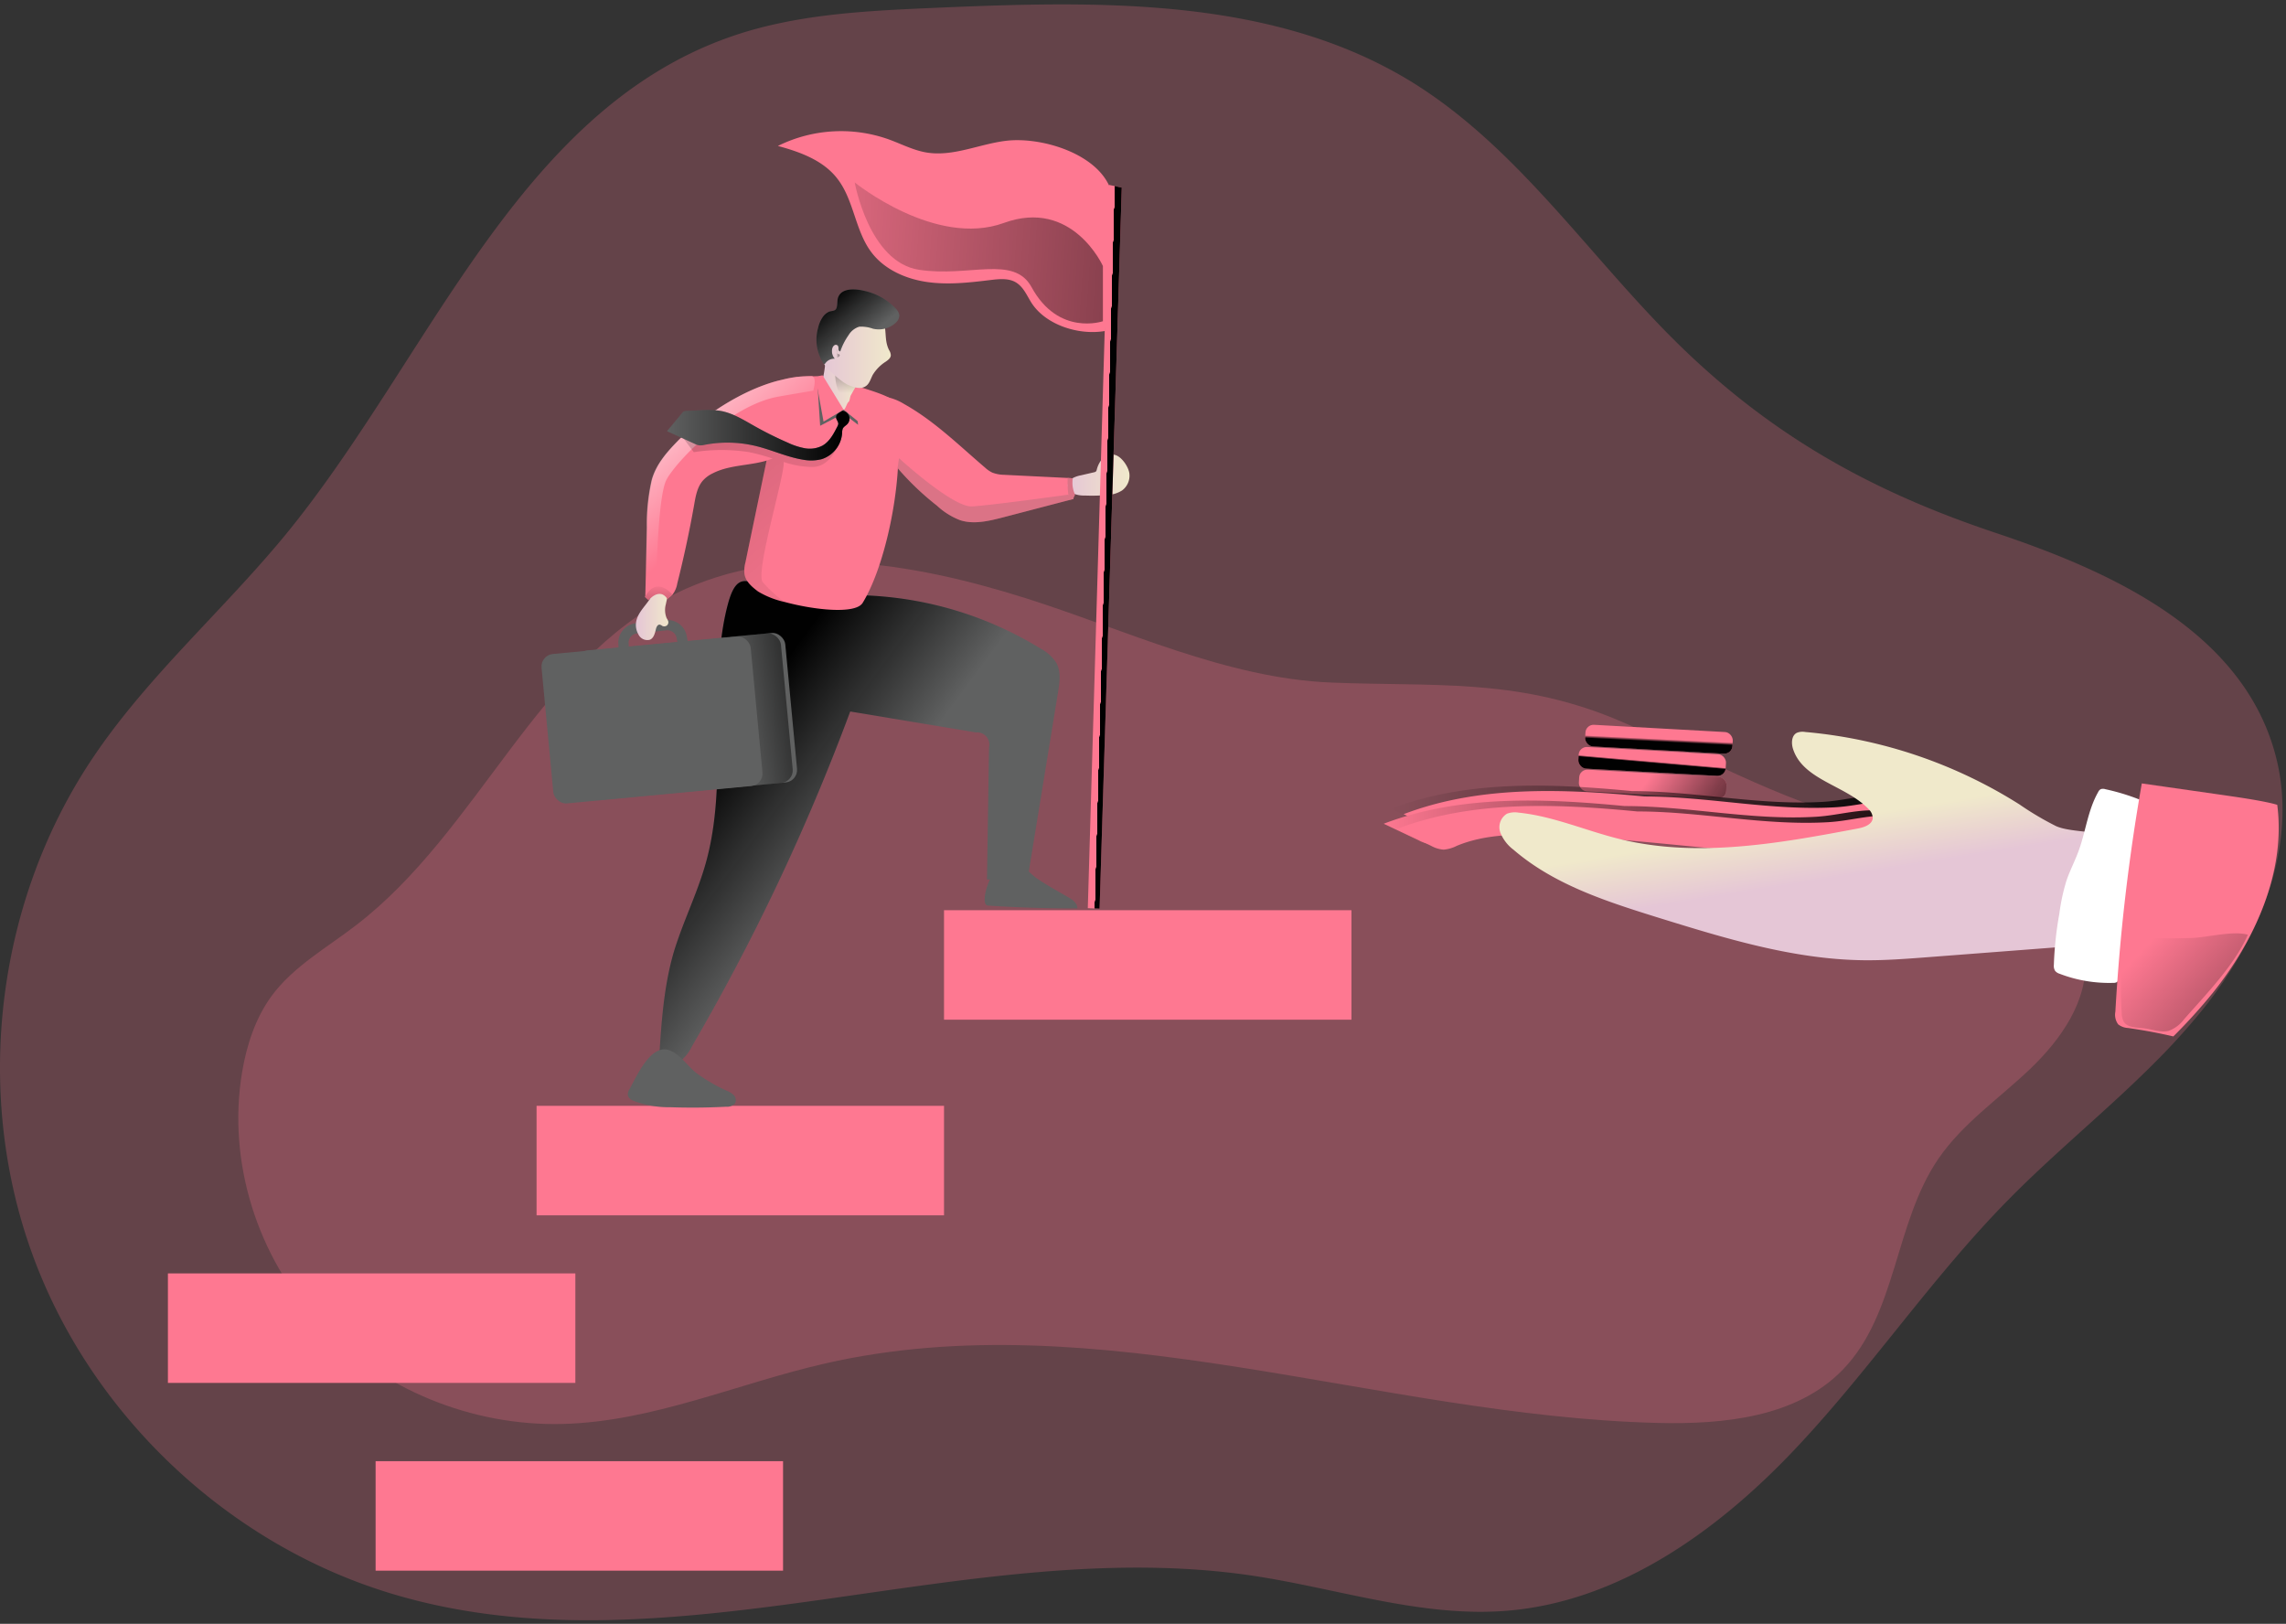 <svg xmlns="http://www.w3.org/2000/svg" width="504" height="358" viewBox="0 0 504 358">
    <rect x="0" y="0" width="504" height="358" fill="#333333" stroke="none"/>
    <defs>
        <linearGradient id="a" x1="44.92%" x2="149.124%" y1="49.546%" y2="58.609%">
            <stop offset="0%" stop-color="#010101" stop-opacity="0"/>
            <stop offset="95%" stop-color="#010101"/>
        </linearGradient>
        <linearGradient id="b" x1="50.066%" x2="48.514%" y1="49.932%" y2="57.11%">
            <stop offset="0%" stop-color="#010101" stop-opacity="0"/>
            <stop offset="95%" stop-color="#010101"/>
        </linearGradient>
        <linearGradient id="c" x1="49.971%" x2="50.49%" y1="48.464%" y2="61.973%">
            <stop offset="0%" stop-color="#010101" stop-opacity="0"/>
            <stop offset="95%" stop-color="#010101"/>
        </linearGradient>
        <linearGradient id="d" x1="-.023%" x2="99.977%" y1="49.978%" y2="49.978%">
            <stop offset="0%" stop-color="#010101" stop-opacity="0"/>
            <stop offset="95%" stop-color="#010101"/>
        </linearGradient>
        <linearGradient id="e" x1="0%" y1="50.027%" y2="50.027%">
            <stop offset="0%" stop-color="#010101" stop-opacity="0"/>
            <stop offset="95%" stop-color="#010101"/>
        </linearGradient>
        <linearGradient id="f" x1="55.858%" x2="46.376%" y1="62.93%" y2="41.454%">
            <stop offset="0%" stop-color="#E5C6D6"/>
            <stop offset="42%" stop-color="#EAD4D0"/>
            <stop offset="100%" stop-color="#F0E9CB"/>
        </linearGradient>
        <linearGradient id="g" x1="47.6%" x2="18.994%" y1="55.73%" y2="29.415%">
            <stop offset="0%" stop-color="#010101" stop-opacity="0"/>
            <stop offset="95%" stop-color="#010101"/>
        </linearGradient>
        <linearGradient id="h" x1=".333%" x2="100.268%" y1="49.983%" y2="49.983%">
            <stop offset="0%" stop-color="#E5C6D6"/>
            <stop offset="42%" stop-color="#EAD4D0"/>
            <stop offset="100%" stop-color="#F0E9CB"/>
        </linearGradient>
        <linearGradient id="i" x1="49.018%" x2="54.328%" y1="74.461%" y2="-240.454%">
            <stop offset="0%" stop-color="#010101" stop-opacity="0"/>
            <stop offset="95%" stop-color="#010101"/>
        </linearGradient>
        <linearGradient id="j" x1=".015%" y1="49.97%" y2="49.97%">
            <stop offset="0%" stop-color="#E5C6D6"/>
            <stop offset="42%" stop-color="#EAD4D0"/>
            <stop offset="100%" stop-color="#F0E9CB"/>
        </linearGradient>
        <linearGradient id="k" x1="59.598%" x2="8.959%" y1="68.074%" y2="14.062%">
            <stop offset="0%" stop-color="#010101" stop-opacity="0"/>
            <stop offset="95%" stop-color="#010101"/>
        </linearGradient>
        <linearGradient id="l" x1=".22%" x2="99.728%" y1="49.851%" y2="49.851%">
            <stop offset="0%" stop-color="#E5C6D6"/>
            <stop offset="42%" stop-color="#EAD4D0"/>
            <stop offset="100%" stop-color="#F0E9CB"/>
        </linearGradient>
        <linearGradient id="m" x1="53.248%" x2="-.279%" y1="55.437%" y2="-25.511%">
            <stop offset="0%" stop-color="#FFF" stop-opacity="0"/>
            <stop offset="95%" stop-color="#FFF"/>
        </linearGradient>
        <linearGradient id="n" x1="123.495%" x2="-502.024%" y1="119.496%" y2="-687.731%">
            <stop offset="0%" stop-color="#010101" stop-opacity="0"/>
            <stop offset="95%" stop-color="#010101"/>
        </linearGradient>
        <linearGradient id="o" x1=".089%" x2="99.771%" y1="50.231%" y2="50.231%">
            <stop offset="0%" stop-color="#E5C6D6"/>
            <stop offset="42%" stop-color="#EAD4D0"/>
            <stop offset="100%" stop-color="#F0E9CB"/>
        </linearGradient>
        <linearGradient id="p" x1="49.982%" x2="50.152%" y1="49.991%" y2="50.091%">
            <stop offset="0%" stop-color="#010101" stop-opacity="0"/>
            <stop offset="95%" stop-color="#010101"/>
        </linearGradient>
        <linearGradient id="q" x1=".099%" x2="100.133%" y1="49.185%" y2="49.185%">
            <stop offset="0%" stop-color="#010101" stop-opacity="0"/>
            <stop offset="95%" stop-color="#010101"/>
        </linearGradient>
        <linearGradient id="r" x1="35.832%" x2="164.026%" y1="50.986%" y2="44.988%">
            <stop offset="0%" stop-color="#010101" stop-opacity="0"/>
            <stop offset="95%" stop-color="#010101"/>
        </linearGradient>
        <linearGradient id="s" x1="73.426%" x2="133.016%" y1="49.159%" y2="47.025%">
            <stop offset="0%" stop-color="#010101" stop-opacity="0"/>
            <stop offset="95%" stop-color="#010101"/>
        </linearGradient>
        <linearGradient id="t" x1="50.331%" x2="44.371%" y1="30.348%" y2="451.815%">
            <stop offset="0%" stop-color="#010101" stop-opacity="0"/>
            <stop offset="95%" stop-color="#010101"/>
        </linearGradient>
        <linearGradient id="u" x1="15.481%" x2="262.888%" y1="21.032%" y2="205.586%">
            <stop offset="0%" stop-color="#010101" stop-opacity="0"/>
            <stop offset="95%" stop-color="#010101"/>
        </linearGradient>
        <linearGradient id="v" x1="-51.882%" x2="300.859%" y1="45.824%" y2="60.854%">
            <stop offset="0%" stop-color="#010101" stop-opacity="0"/>
            <stop offset="95%" stop-color="#010101"/>
        </linearGradient>
    </defs>
    <g fill="none" fill-rule="nonzero" transform="translate(-1)">
        <path fill="#FE7891" d="M486.48 222.76a146.83 146.83 0 0 1-10.54 11.63c-10.37 10.39-21.91 19.7-32.21 30.18-17.16 17.43-30.81 38-47.7 55.68-16.89 17.68-38.3 32.83-62.65 34.86-18.88 1.57-37.4-4.9-56.16-7.71-62.62-9.36-127.9 22-188.74 4.29-36.56-10.6-67.34-39.39-80.36-75.21-13.02-35.82-7.94-77.6 13.23-109.23 12.27-18.34 29.28-33 43.17-50.06 31.24-38.48 50.54-92.5 97.3-109 14.47-5.11 30.09-5.8 45.44-6.47 35.83-1.54 74-2.5 104.64 16.13 22.6 13.81 38 36.53 56.52 55.41 21.63 22 44.29 34.77 72.56 44.22 25 8.37 55 21.6 61.93 49.88.398 1.6.701 3.224.91 4.86 2.39 17.95-5.86 36.31-17.34 50.54z" opacity=".24"/>
        <path fill="#FE7891" d="M227.1 131.87c-25.15-7.94-53.5-12.66-77.15-1-30.55 15.12-43.38 52.32-70.42 73.09-6.47 5-13.85 9.08-18.68 15.66-3.58 4.93-5.49 10.86-6.49 16.86-3.27 19.68 3.38 40.63 17 55.24 13.62 14.61 33.71 22.72 53.65 22.22 19.94-.5 38.56-8.92 57.93-13.34 60.09-13.73 121.82 11.54 183.44 13.11 14.6.37 30.71-1.23 40.89-11.72 11.93-12.3 11.4-32.3 21.05-46.46 5.33-7.82 13.37-13.28 20.22-19.81 6.85-6.53 12.91-15.15 12.2-24.59-.77-10.15-9.3-18.24-18.65-22.3-9.35-4.06-19.67-5.09-29.55-7.55-19.62-4.87-37.33-15.29-56-23-21.72-8.8-39.72-6.88-62.06-7.8-23.08-.91-45.66-11.75-67.38-18.61z" opacity=".24"/>
        <rect width="32.53" height="4.78" x="349.107" y="170.48" fill="#FE7891" rx="1.79" transform="rotate(3.16 365.372 172.87)"/>
        <rect width="32.53" height="4.78" x="349.107" y="170.48" fill="url(#a)" rx="1.79" transform="rotate(3.16 365.372 172.87)"/>
        <rect width="32.53" height="4.78" x="348.993" y="165.481" fill="#FE7891" rx="1.79" transform="rotate(3.16 365.258 167.871)"/>
        <rect width="32.53" height="4.78" x="348.993" y="165.481" fill="url(#b)" rx="1.79" transform="rotate(3.16 365.258 167.871)"/>
        <rect width="32.53" height="4.78" x="350.49" y="160.591" fill="#FE7891" rx="1.79" transform="rotate(3.16 366.755 162.98)"/>
        <rect width="32.53" height="4.78" x="350.49" y="160.591" fill="url(#c)" rx="1.79" transform="rotate(3.16 366.755 162.98)"/>
        <path fill="url(#d)" d="M360.82 174.41c-17.84-1.7-36.39-2.49-53.13 3.9l7.66 3.63a6.68 6.68 0 0 0 2.73.84 7.57 7.57 0 0 0 2.93-.84c6.27-2.59 13.28-2.61 20.07-2.34 27.94 1.11 55.73 6.39 83.66 5.15 5-.23 10.1-.69 14.62-2.81-6.78-2.07-13.75-4.91-20.7-6.29-5.23-1-10.32.81-15.65 1.13-14.27.85-28.11-2.37-42.19-2.37z"/>
        <path fill="#FE7891" d="M363.59 175.6c-17.84-1.7-36.39-2.49-53.13 3.9l7.66 3.63a6.68 6.68 0 0 0 2.73.84 7.74 7.74 0 0 0 2.93-.84c6.27-2.6 13.28-2.61 20.07-2.34 27.94 1.11 55.73 6.39 83.66 5.14 5-.22 10.1-.68 14.62-2.81-6.78-2.06-13.75-4.91-20.7-6.28-5.23-1-10.32.81-15.65 1.13-14.24.84-28.08-2.37-42.19-2.37z"/>
        <path fill="#FE7891" d="M359.19 177.71c-17.84-1.71-36.38-2.49-53.12 3.9l7.65 3.63a6.73 6.73 0 0 0 2.73.84 7.64 7.64 0 0 0 2.93-.84c6.28-2.6 13.29-2.61 20.08-2.34 27.93 1.11 55.73 6.39 83.66 5.14 5-.22 10.1-.68 14.62-2.81-6.79-2.06-13.75-4.91-20.71-6.28-5.22-1-10.31.81-15.65 1.12-14.24.85-28.07-2.36-42.19-2.36z"/>
        <path fill="url(#e)" d="M359.19 177.71c-17.84-1.71-36.38-2.49-53.12 3.9l7.65 3.63a6.73 6.73 0 0 0 2.73.84 7.64 7.64 0 0 0 2.93-.84c6.28-2.6 13.29-2.61 20.08-2.34 27.93 1.11 55.73 6.39 83.66 5.14 5-.22 10.1-.68 14.62-2.81-6.79-2.06-13.75-4.91-20.71-6.28-5.22-1-10.31.81-15.65 1.12-14.24.85-28.07-2.36-42.19-2.36z"/>
        <path fill="#FE7891" d="M361.99 178.9c-17.84-1.71-36.38-2.5-53.12 3.9l7.65 3.68a6.73 6.73 0 0 0 2.73.84 7.64 7.64 0 0 0 2.93-.84c6.28-2.6 13.29-2.62 20.08-2.35 27.93 1.12 55.73 6.39 83.66 5.15 5-.22 10.1-.69 14.62-2.81-6.79-2.11-13.72-4.99-20.72-6.34-5.23-1-10.31.81-15.65 1.13-14.23.85-28.06-2.36-42.18-2.36z"/>
        <path fill="url(#f)" d="M454.28 182.12a66.33 66.33 0 0 1-8-4.74 105.76 105.76 0 0 0-47.28-16 3.35 3.35 0 0 0-1.86.19c-1.17.61-1.23 2.28-.83 3.54 2.2 6.87 11.54 8 16.58 13.19a2.89 2.89 0 0 1 1 2c-.05 1.44-1.81 2.08-3.23 2.35-17.34 3.28-35.31 6.54-52.45 2.36-7.51-1.83-14.72-5.07-22.41-5.85a4.92 4.92 0 0 0-2.56.24 3.48 3.48 0 0 0-1.45 4.17 8.76 8.76 0 0 0 2.9 3.77c9 7.77 20.69 11.47 32 15 14.73 4.56 29.71 9.17 45.12 9.36 4.75.06 9.49-.31 14.22-.67l33.94-2.6a7 7 0 0 0 2.68-.57 6.3 6.3 0 0 0 2.43-2.81 33.72 33.72 0 0 0 4-16.84c-.15-5.85-10.37-4.08-14.8-6.09z"/>
        <path fill="#FFF" d="M465.15 173.99a1.55 1.55 0 0 0-1 0 1.38 1.38 0 0 0-.56.63c-2.28 4-2.74 8.7-4.32 13-.81 2.22-1.92 4.32-2.68 6.56a43.32 43.32 0 0 0-1.56 7.25 78 78 0 0 0-1.21 11.28 2.12 2.12 0 0 0 .28 1.34 2.1 2.1 0 0 0 1 .64 30.45 30.45 0 0 0 11.87 2 1.33 1.33 0 0 0 .79-.2 1.37 1.37 0 0 0 .38-.7c2-6.707 3.703-13.5 5.11-20.38.667-3.46 1.27-6.94 1.81-10.44.26-1.75.63-3.56.73-5.33.1-1.77-.56-2.19-2.19-3a48.22 48.22 0 0 0-8.45-2.65z"/>
        <path fill="#606161" d="M137.47 144.48l-.16-2.81a4.37 4.37 0 0 1 3.89-4.27l6.49-.68a4.32 4.32 0 0 1 4.71 3.48l.5 2.73-2.23.41-.5-2.71a2.06 2.06 0 0 0-2.25-1.66l-6.49.68a2.08 2.08 0 0 0-1.85 2l.16 2.7-2.27.13zM156.55 190.48c-1.88 6.62-5 12.82-7 19.43-2.23 7.67-2.74 15.71-3.24 23.68.81 1.36 2.84 1.5 4.22.71a9.1 9.1 0 0 0 3-3.57 475.15 475.15 0 0 0 34.92-73.87l27.71 4.62a2.69 2.69 0 0 1 2.89 3.29l-.45 29.13 6.74.15a1.9 1.9 0 0 0 2.48-1.89l6.45-39.55c.36-2.19.69-4.57-.4-6.51a9.42 9.42 0 0 0-3.47-3.12 79.52 79.52 0 0 0-43.79-11.74c-4.4.12-8.87.61-13.14-.45-6.8-1.7-9.71-6.16-12 2.45-1.67 6.25-2 12.8-2.2 19.24-.3 12.66.8 25.66-2.72 38z"/>
        <path fill="url(#g)" d="M156.55 190.48c-1.88 6.62-5 12.82-7 19.43-2.23 7.67-2.74 15.71-3.24 23.68.81 1.36 2.84 1.5 4.22.71a9.1 9.1 0 0 0 3-3.57 475.15 475.15 0 0 0 34.92-73.87l27.71 4.62a2.69 2.69 0 0 1 2.89 3.29l-.45 29.13 6.74.15a1.9 1.9 0 0 0 2.48-1.89l6.45-39.55c.36-2.19.69-4.57-.4-6.51a9.42 9.42 0 0 0-3.47-3.12 79.52 79.52 0 0 0-43.79-11.74c-4.4.12-8.87.61-13.14-.45-6.8-1.7-9.71-6.16-12 2.45-1.67 6.25-2 12.8-2.2 19.24-.3 12.66.8 25.66-2.72 38z"/>
        <path fill="#FE7891" d="M237.62 106.06v3.96L222 114.1c-3.08.79-6.37 1.57-9.36.57a15.87 15.87 0 0 1-5.08-3.2 60.61 60.61 0 0 1-8.67-8.28c-.48-.57-.94-1.17-1.39-1.81a29.64 29.64 0 0 1-4.68-10.06c-.3-1.24-1.09-2.11-.3-3.11.63-.78 2.47-.87 3.38-.78a11.73 11.73 0 0 1 4.41 1.63c6.65 3.71 12.11 9.12 17.91 14.07a6.46 6.46 0 0 0 1.55 1.06 7.56 7.56 0 0 0 2.56.49l14.59.72a.64.64 0 0 1 .52.18.58.58 0 0 1 .18.48z"/>
        <path fill="#FE7891" d="M191.19 132.92c-1.6 2.57-10.79 1.54-17.22-.21a19.51 19.51 0 0 1-5.83-2.3c-1.33-1-2.75-2.2-3-3.83a6.89 6.89 0 0 1 .21-2.6c1.54-7.46 3.11-14.92 4.65-22.39.36-1.69.7-3.41 1.06-5.1a25.48 25.48 0 0 1 1.51-5.23 22 22 0 0 1 2.72-4.35c1-1.33-.33-3.59 1.33-3.71 4.83-.37 7.22-.46 9.6.57 3 1.33 7.71 2.36 10.67 3.84.87.42.09 1.3.69 2.11a5.91 5.91 0 0 1 .82 2.27c2.3 10.6-1.53 31.66-7.21 40.93z"/>
        <path fill="#606161" d="M181.11 82.92l.71 10.95 5.14-2.69 3.23 2.48-.18-1.45-8.19-9.25z"/>
        <path fill="#FE7891" d="M189.73 84.84l.55 8.16-3.28-2.67z"/>
        <path fill="url(#h)" d="M182.29 84.02a3.25 3.25 0 0 0 .74 3.24 3.75 3.75 0 0 0 1.63.78c.68.17 1.63 2.28 2.34 2.29.36 0 .75-1.52 1.06-1.7.31-.18.32-1.11.52-1.47l1.35-2.39a1.76 1.76 0 0 0 .32-1.29 1.74 1.74 0 0 0-.87-.86l-2.5-1.47c-.93-.56-3.8-2.47-3.91-1.22a29 29 0 0 1-.68 4.09z"/>
        <path fill="url(#i)" d="M185.14 82.55s-.08 4.69 2.66 5.56a9 9 0 0 0 1.93-3.27c.9-2.36-4.59-2.29-4.59-2.29z"/>
        <path fill="#FE7891" d="M222.82 31.04c-5.91.71-11.69 3.56-17.56 2.58-2.92-.49-5.59-1.91-8.37-2.91a31.34 31.34 0 0 0-24.39 1.47c4.89 1.31 10 3.18 13.08 7.17 3.71 4.73 3.92 11.48 7.54 16.27 2.85 3.78 7.5 5.85 12.18 6.54 4.68.69 9.44.14 14.13-.43 1.9-.23 4-.44 5.61.57 1.61 1.01 2.33 2.79 3.3 4.35 3.13 5 10.52 7.35 16.35 6.31.35-8.84 4.48-24.57.77-32.19-3.52-7.29-15.29-10.61-22.64-9.73zM488.82 218.94a120.45 120.45 0 0 1-8.66 9.56c-3.3-.77-6.65-1.39-10-1.86a3.82 3.82 0 0 1-2.16-.8 3.58 3.58 0 0 1-.62-2.8 431.64 431.64 0 0 1 5.83-50.32l18.37 2.63c.89.15 8.41 1.14 11.49 2.09 1.91 14.72-4.86 29.81-14.25 41.5zM209.13 200.67h89.83v24.14h-89.83zM119.3 243.8h89.83v24.14H119.3zM38.02 280.75h89.83v24.14H38.02zM83.81 322.14h89.83v24.14H83.81z"/>
        <path fill="url(#j)" d="M197.02 77.19c.22.331.351.713.38 1.11 0 .62-.58 1.05-1.08 1.41a9 9 0 0 0-2.87 2.88c-.48.88-.74 2-1.55 2.53-1.1.79-2.62.29-3.86-.23-1.55-.65-5.27-4-5.35-4.74-.23-2 .82-4.29 1.54-6.15.85-2.17 2.22-4.31 4.36-5.25a5.93 5.93 0 0 1 4.86.06c4.07 1.93 1.94 5.18 3.57 8.38z"/>
        <path fill="#606161" d="M191.58 64.13a13.4 13.4 0 0 1 7 4c.364.368.605.84.69 1.35a2.14 2.14 0 0 1-.67 1.57 5.49 5.49 0 0 1-5.16 1.41 7.61 7.61 0 0 0-3-.44 4.15 4.15 0 0 0-2.36 1.87 13.89 13.89 0 0 0-1.82 3.58c-.24 0-.4-.26-.41-.5a1.44 1.44 0 0 0-.09-.72.61.61 0 0 0-.83-.12 1.23 1.23 0 0 0-.46.78 2.55 2.55 0 0 0 .57 2.17 2.41 2.41 0 0 0-2.07 1c-.07.1-.16.21-.27.18a.28.28 0 0 1-.13-.11 9.56 9.56 0 0 1-1.19-7.9 6.76 6.76 0 0 1 1-2.33 3.49 3.49 0 0 1 1.31-1.16c.44-.21 1.23-.16 1.55-.53.51-.58.25-2 .56-2.71.83-2.16 4.02-1.83 5.78-1.39z"/>
        <path fill="url(#k)" d="M191.58 64.13a13.4 13.4 0 0 1 7 4c.364.368.605.84.69 1.35a2.14 2.14 0 0 1-.67 1.57 5.49 5.49 0 0 1-5.16 1.41 7.61 7.61 0 0 0-3-.44 4.15 4.15 0 0 0-2.36 1.87 13.89 13.89 0 0 0-1.82 3.58c-.24 0-.4-.26-.41-.5a1.44 1.44 0 0 0-.09-.72.61.61 0 0 0-.83-.12 1.23 1.23 0 0 0-.46.78 2.55 2.55 0 0 0 .57 2.17 2.41 2.41 0 0 0-2.07 1c-.07.1-.16.21-.27.18a.28.28 0 0 1-.13-.11 9.56 9.56 0 0 1-1.19-7.9 6.76 6.76 0 0 1 1-2.33 3.49 3.49 0 0 1 1.31-1.16c.44-.21 1.23-.16 1.55-.53.51-.58.25-2 .56-2.71.83-2.16 4.02-1.83 5.78-1.39z"/>
        <path fill="url(#l)" d="M242.82 103.48a.94.94 0 0 1-.19.46 1 1 0 0 1-.45.19l-2.86.66a6.25 6.25 0 0 0-1.85.64 2 2 0 0 0-1.05 1.57 2.07 2.07 0 0 0 1.4 1.88 6.23 6.23 0 0 0 2.4.37 40.08 40.08 0 0 0 4.9-.11 6.74 6.74 0 0 0 3.25-1 4.06 4.06 0 0 0 1.63-3.74c-.17-1.41-1.63-3.64-3.09-4.08-2.18-.68-3.62 1.38-4.09 3.16z"/>
        <path fill="#FE7891" d="M180.31 86.13a39.44 39.44 0 0 0-1.24 4.56 11.35 11.35 0 0 1-2.65 6.49 12.37 12.37 0 0 1-3.27 3c-4.44 2.78-10.39 1.79-15 4.17a6.87 6.87 0 0 0-2.18 1.6c-1.26 1.45-1.6 3.45-1.93 5.35a247.504 247.504 0 0 1-3.72 17.34 5.45 5.45 0 0 1-1.05 2.45c-1.45 1.6-4 1.12-6 .51l.36-15.31a44.43 44.43 0 0 1 1.09-10.43c.93-3.41 3.26-6.1 5.71-8.61 3.35-3.44 12.23-10.66 22-13.29l1.87-.45a24.1 24.1 0 0 1 5.65-.58.59.59 0 0 1 .27.07c.6.29.46 1.62.09 3.13z"/>
        <path fill="url(#m)" d="M180.31 86.13c-1.6.27-4 .66-7.61 1.3-10.75 1.84-22.81 14.47-24.8 18.42-1.99 3.95-2.21 23.6-2.21 23.6l-2.5 2.17.36-15.31a44.43 44.43 0 0 1 1.09-10.43c.93-3.41 3.26-6.1 5.71-8.61 3.35-3.44 12.23-10.66 22-13.29l1.87-.45a24.1 24.1 0 0 1 5.65-.58.59.59 0 0 1 .27.07c.68.27.54 1.6.17 3.11z"/>
        <path fill="url(#n)" d="M186.69 95.28s-1.45 7.55-6.47 7.67a19.68 19.68 0 0 1-6.43-1.11c.21 3.14-6.35 24.37-4.62 26.52a28.66 28.66 0 0 0 4.8 4.35 19.51 19.51 0 0 1-5.83-2.3c-1.33-1-2.75-2.2-3-3.83a6.89 6.89 0 0 1 .21-2.6c1.54-7.46 3.11-14.92 4.65-22.39a7.32 7.32 0 0 1 1.36-.48 42.24 42.24 0 0 0-5.17-1.42 39.4 39.4 0 0 0-12.23 0l-2.45-3.29 2.93-2.57 25.92 6.31 6.33-4.86z"/>
        <path fill="url(#o)" d="M147.82 133.15a4.8 4.8 0 0 0 .16 3.14 2.8 2.8 0 0 1 .35.69.92.92 0 0 1-.31.93 1 1 0 0 1-1 .09 1.55 1.55 0 0 0-.52-.28c-.47-.1-.77.48-.88.95-.22.92-.47 2-1.33 2.37a2.18 2.18 0 0 1-2.55-1.2 4.13 4.13 0 0 1-.5-2.67c.36-2.38 2.65-4 3.63-6.18.23-.54.09-.28.51-.69a1.69 1.69 0 0 1 1.52-.43c1.92.43 1.13 2 .92 3.28z"/>
        <path fill="#606161" d="M218.82 199.65c6.56.44 13.133.647 19.72.62 0-1.1-1-1.89-2-2.44-2.33-1.37-4.72-2.65-6.95-4.18-1.69-1.16-3.93-4.07-6.09-4.1-3.55-.07-6.94 9.93-4.68 10.1zM139.82 240.07a2.12 2.12 0 0 0-.38 1.5 2 2 0 0 0 1.24 1.13 21.93 21.93 0 0 0 8.13 1.41c4.113.14 8.22.103 12.32-.11a2.31 2.31 0 0 0 1.93-.76 1.56 1.56 0 0 0-.24-1.76 4.83 4.83 0 0 0-1.58-1 37.67 37.67 0 0 1-6.57-3.8c-1.94-1.47-3.51-4-5.75-5-4.29-1.96-7.44 5.41-9.1 8.39z"/>
        <path fill="#FE7891" d="M240.83 200.23l2.6.1 4.89-158.97-2.82-.6z"/>
        <path fill="url(#p)" d="M240.83 200.23l2.6.1 4.89-158.97-2.82-.6z"/>
        <path fill="#FE7891" d="M182.35 82.74l4.65 7.59-4.43 2.62-1.81-9.89z"/>
        <path fill="#606161" d="M185.82 93.48a2.1 2.1 0 0 1-.24.63c-.81 1.58-1.7 3.25-3.24 4.13a6.06 6.06 0 0 1-3.93.58 15.74 15.74 0 0 1-3.82-1.27 79.87 79.87 0 0 1-7.29-3.64c-2.44-1.38-4.88-2.92-7.65-3.36a20.7 20.7 0 0 0-4.24-.1l-3 .14a1.44 1.44 0 0 0-.71.15 1.22 1.22 0 0 0-.32.32l-3.32 4 6.1 2.79a3.42 3.42 0 0 0 1 .33c.4.028.802-.009 1.19-.11a26.57 26.57 0 0 1 11.4.29c3.49.86 6.81 2.43 10.37 3a9.55 9.55 0 0 0 4-.12 6.51 6.51 0 0 0 4.55-5.83 2.52 2.52 0 0 1 .14-.91c.21-.44.69-.66 1-1a1.78 1.78 0 0 0 .39-1.8 1.8 1.8 0 0 0-1.45-1.15c-.48.32-1.32.63-1.41 1.27-.09.64.48 1.02.48 1.66z"/>
        <path fill="url(#q)" d="M185.82 93.48a2.1 2.1 0 0 1-.24.63c-.81 1.58-1.7 3.25-3.24 4.13a6.06 6.06 0 0 1-3.93.58 15.74 15.74 0 0 1-3.82-1.27 79.87 79.87 0 0 1-7.29-3.64c-2.44-1.38-4.88-2.92-7.65-3.36a20.7 20.7 0 0 0-4.24-.1l-3 .14a1.44 1.44 0 0 0-.71.15 1.22 1.22 0 0 0-.32.32l-3.32 4 6.1 2.79a3.42 3.42 0 0 0 1 .33c.4.028.802-.009 1.19-.11a26.57 26.57 0 0 1 11.4.29c3.49.86 6.81 2.43 10.37 3a9.55 9.55 0 0 0 4-.12 6.51 6.51 0 0 0 4.55-5.83 2.52 2.52 0 0 1 .14-.91c.21-.44.69-.66 1-1a1.78 1.78 0 0 0 .39-1.8 1.8 1.8 0 0 0-1.45-1.15c-.48.32-1.32.63-1.41 1.27-.09.64.48 1.02.48 1.66z"/>
        <path fill="url(#r)" d="M185.5 77.65c0-.14.11-.25.11-.39a.54.54 0 0 0-.21-.35.34.34 0 0 0-.18-.11.27.27 0 0 0-.17.06.63.63 0 0 0-.16.52c.005.344.077.683.21 1 .08.19.22.4.43.42a.53.53 0 0 0 .27-.06c.18-.08.44-.37.25-.57-.19-.2-.26-.09-.37-.17a.42.42 0 0 1-.18-.35z"/>
        <path fill="#606161" d="M237.82 108.87l-.21 1.15-15.62 4.08c-3.08.79-6.37 1.57-9.36.57a15.87 15.87 0 0 1-5.08-3.2 60.61 60.61 0 0 1-8.67-8.28l.33-2.17s11.81 10.84 16.07 10.63c4-.21 20.43-2.47 22.36-2.75l.18-.03z" opacity=".22"/>
        <rect width="46.32" height="33.09" x="129.21" y="141.402" fill="#606161" rx="2.76" transform="rotate(-5.39 152.37 157.947)"/>
        <rect width="46.32" height="33.09" x="128.253" y="141.492" fill="url(#s)" rx="2.76" transform="rotate(-5.39 151.413 158.037)"/>
        <rect width="46.32" height="33.09" x="121.588" y="142.195" fill="#606161" rx="2.76" transform="rotate(-5.39 144.748 158.74)"/>
        <path fill="#FE7891" d="M143.19 131.62l.78.72s2.45-3 4.2-.26l1.06-1s-3.41-4.33-6.04.54z"/>
        <path fill="url(#t)" d="M143.19 131.62l.78.72s2.45-3 4.2-.26l1.06-1s-3.41-4.33-6.04.54z"/>
        <path fill="#FE7891" d="M237.51 105.48l-1.12-.1s-.16 4.17.59 4.73l.58-.05.45-1a6.36 6.36 0 0 1-.5-3.58z"/>
        <path fill="#606161" d="M237.51 105.48l-1.12-.1s-.16 4.17.59 4.73l.58-.05.45-1a6.36 6.36 0 0 1-.5-3.58z" opacity=".22"/>
        <path fill="url(#u)" d="M471.63 206.6a1.77 1.77 0 0 0-2.38 1.8 78.43 78.43 0 0 0-.47 14.93 4 4 0 0 0 .46 1.94c.87 1.35 2.83 1.23 4.42 1.43 1.83.22 3.66 1 5.44.58a7.57 7.57 0 0 0 3.49-2.64c4.77-5.42 11.09-11.9 14-18.56-3.3-.95-8.79.59-12.4.71-4.187.14-8.373.077-12.56-.19z"/>
        <path fill="url(#v)" d="M244.16 58.65s-6.73-15-21.83-9.5c-15.1 5.5-32.89-8.93-32.89-8.93s3.12 17.58 14.18 19.26c11.06 1.68 20.91-3.32 24.81 3.83 5.95 10.91 15.73 7.51 15.73 7.51V58.65z"/>
    </g>
</svg>
